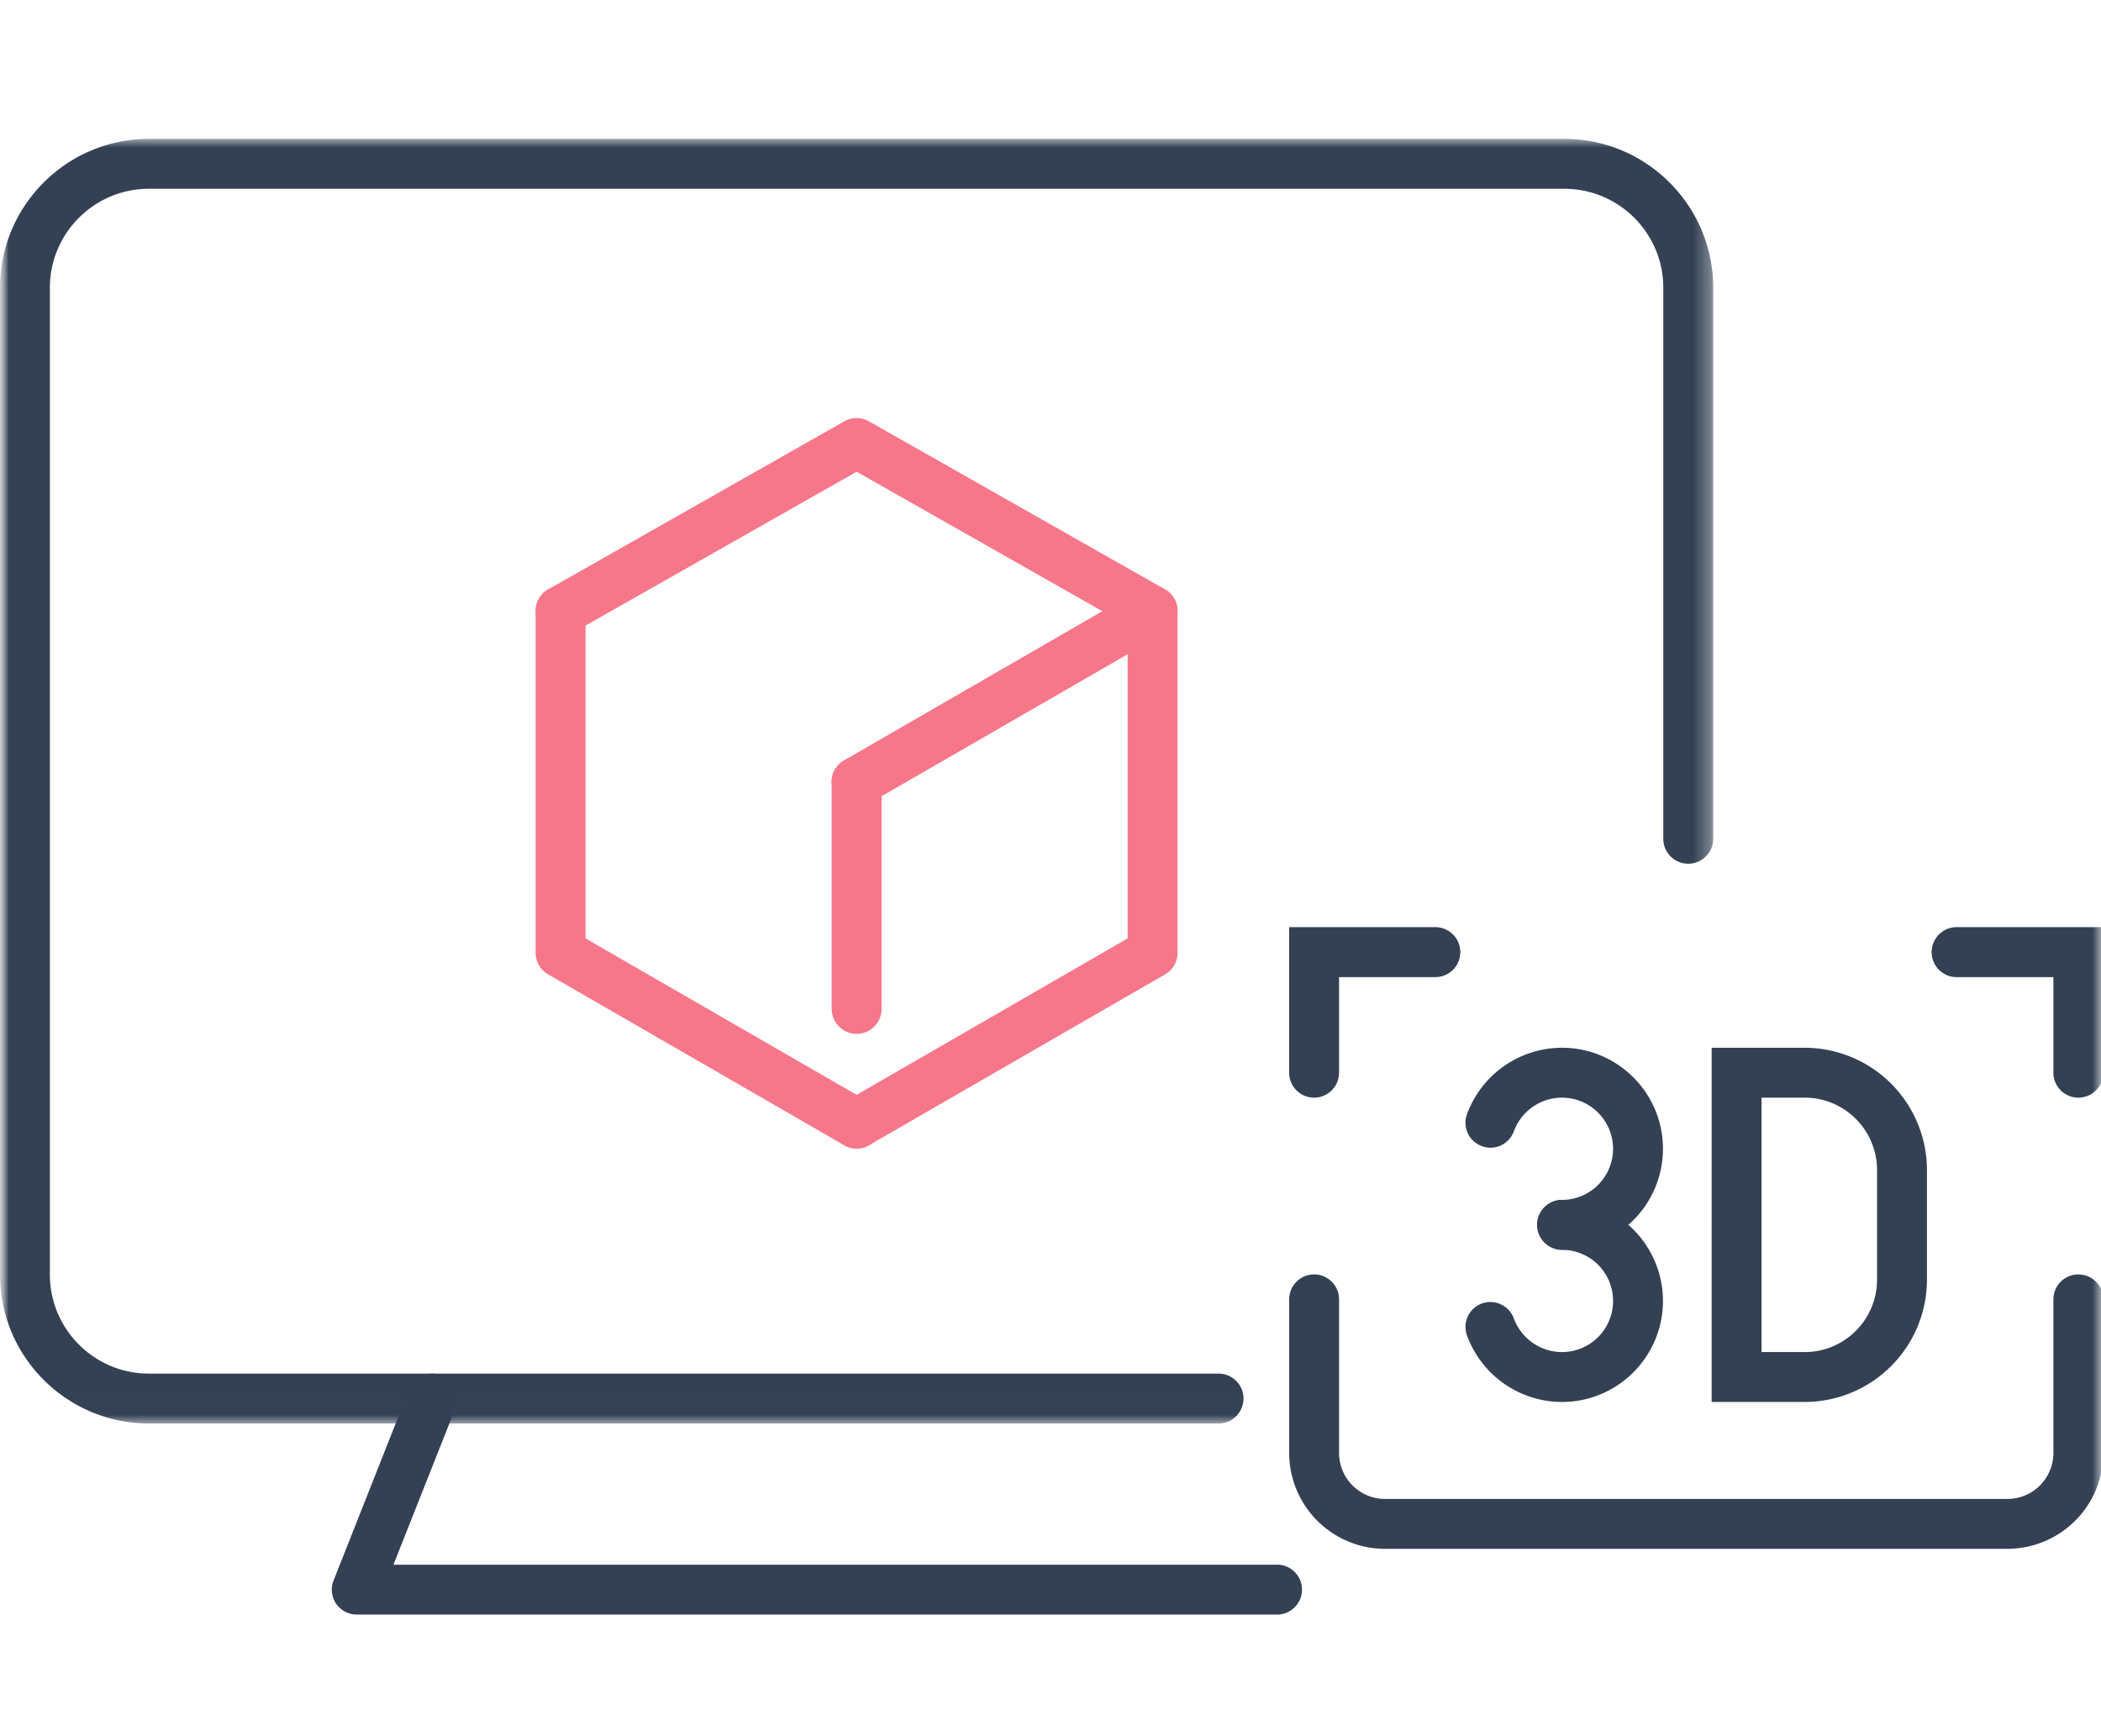 <svg width="121" height="100" xmlns="http://www.w3.org/2000/svg" xmlns:xlink="http://www.w3.org/1999/xlink">
    <defs>
        <path id="a" d="M0 0h121v100H0z"/>
        <path id="c" d="M0 0h98.667v73.994H0z"/>
    </defs>
    <g fill="none" fill-rule="evenodd">
        <mask id="b" fill="#fff">
            <use xlink:href="#a"/>
        </mask>
        <g mask="url(#b)">
            <path d="M89.956 71.989a1.438 1.438 0 0 1-1.437-1.437c0-.793.644-1.437 1.437-1.437a2.947 2.947 0 0 0 2.943-2.943 2.948 2.948 0 0 0-2.943-2.947 2.957 2.957 0 0 0-2.771 1.94 1.433 1.433 0 0 1-1.84.855 1.436 1.436 0 0 1-.859-1.842 5.842 5.842 0 0 1 5.47-3.827c3.21 0 5.817 2.61 5.817 5.82a5.823 5.823 0 0 1-5.817 5.818" fill="#344154"/>
            <path d="M89.956 80.754a5.84 5.84 0 0 1-5.47-3.83 1.437 1.437 0 0 1 .86-1.842 1.441 1.441 0 0 1 1.839.86 2.962 2.962 0 0 0 2.77 1.938 2.945 2.945 0 0 0 0-5.89 1.439 1.439 0 0 1 0-2.877 5.826 5.826 0 0 1 5.818 5.82c0 3.21-2.607 5.821-5.817 5.821M101.45 77.88h2.483c2.3 0 4.169-1.87 4.169-4.169v-6.316c0-2.3-1.87-4.17-4.169-4.17h-2.483V77.88zm2.483 2.874h-5.357V60.352h5.357a7.05 7.05 0 0 1 7.043 7.043v6.316a7.05 7.05 0 0 1-7.043 7.043z" fill="#344154"/>
            <path d="M115.61 89.214H79.766a5.528 5.528 0 0 1-5.52-5.521v-8.849c0-.792.644-1.437 1.436-1.437.793 0 1.437.645 1.437 1.437v8.849a2.65 2.65 0 0 0 2.647 2.647h35.846a2.652 2.652 0 0 0 2.647-2.647v-8.849c0-.792.644-1.437 1.437-1.437s1.437.645 1.437 1.437v8.849a5.528 5.528 0 0 1-5.521 5.52M75.68 63.225a1.438 1.438 0 0 1-1.436-1.437v-8.383h8.38a1.439 1.439 0 1 1 0 2.877h-5.506v5.506c0 .793-.645 1.437-1.437 1.437M119.695 63.225a1.438 1.438 0 0 1-1.437-1.437v-5.506h-5.506a1.44 1.44 0 1 1 0-2.877h8.38v8.383c0 .793-.644 1.437-1.437 1.437" fill="#344154"/>
            <path d="M49.335 46.476a1.435 1.435 0 0 1-.72-2.68l14.872-8.59-14.152-8.034-16.339 9.275a1.441 1.441 0 0 1-1.96-.542 1.441 1.441 0 0 1 .541-1.96l17.048-9.678a1.446 1.446 0 0 1 1.418 0l17.047 9.678c.448.254.723.732.727 1.247.003.514-.273.992-.717 1.249l-17.048 9.84c-.226.131-.471.195-.717.195" fill="#F7778A"/>
            <path d="M49.332 66.158c-.245 0-.49-.063-.717-.193l-17.047-9.841a1.432 1.432 0 0 1-.72-1.243V35.195c0-.792.645-1.437 1.437-1.437.793 0 1.437.645 1.437 1.437v18.857l16.33 9.426a1.435 1.435 0 0 1-.72 2.68" fill="#F7778A"/>
            <path d="M49.335 66.158a1.435 1.435 0 0 1-.72-2.68l16.328-9.426V35.195c0-.792.644-1.437 1.437-1.437.792 0 1.436.645 1.436 1.437v19.686c0 .514-.272.989-.716 1.243l-17.048 9.84c-.226.131-.471.194-.717.194M49.334 59.55a1.438 1.438 0 0 1-1.437-1.437V45.038c0-.793.644-1.437 1.437-1.437s1.437.644 1.437 1.437v13.075c0 .793-.644 1.437-1.437 1.437" fill="#F7778A"/>
            <g transform="translate(0 8)">
                <mask id="d" fill="#fff">
                    <use xlink:href="#c"/>
                </mask>
                <path d="M70.178 73.994H8.573c-4.726 0-8.574-3.845-8.574-8.574V8.573C0 3.845 3.847 0 8.573 0H90.19c4.682.051 8.476 3.875 8.476 8.573v31.741a1.436 1.436 0 1 1-2.874 0V8.574c0-3.144-2.557-5.7-5.7-5.7H8.573c-3.14 0-5.7 2.556-5.7 5.7V65.42c0 3.143 2.56 5.7 5.7 5.7h61.605c.793 0 1.437.644 1.437 1.437 0 .792-.644 1.437-1.437 1.437" fill="#344154" mask="url(#d)"/>
            </g>
            <path d="M73.547 93H20.546c-.475 0-.92-.236-1.19-.63a1.44 1.44 0 0 1-.144-1.336l4.353-11.006a1.443 1.443 0 0 1 1.866-.808 1.442 1.442 0 0 1 .808 1.867l-3.579 9.039h50.887c.793 0 1.437.644 1.437 1.437S74.34 93 73.547 93" fill="#344154"/>
        </g>
    </g>
</svg>
